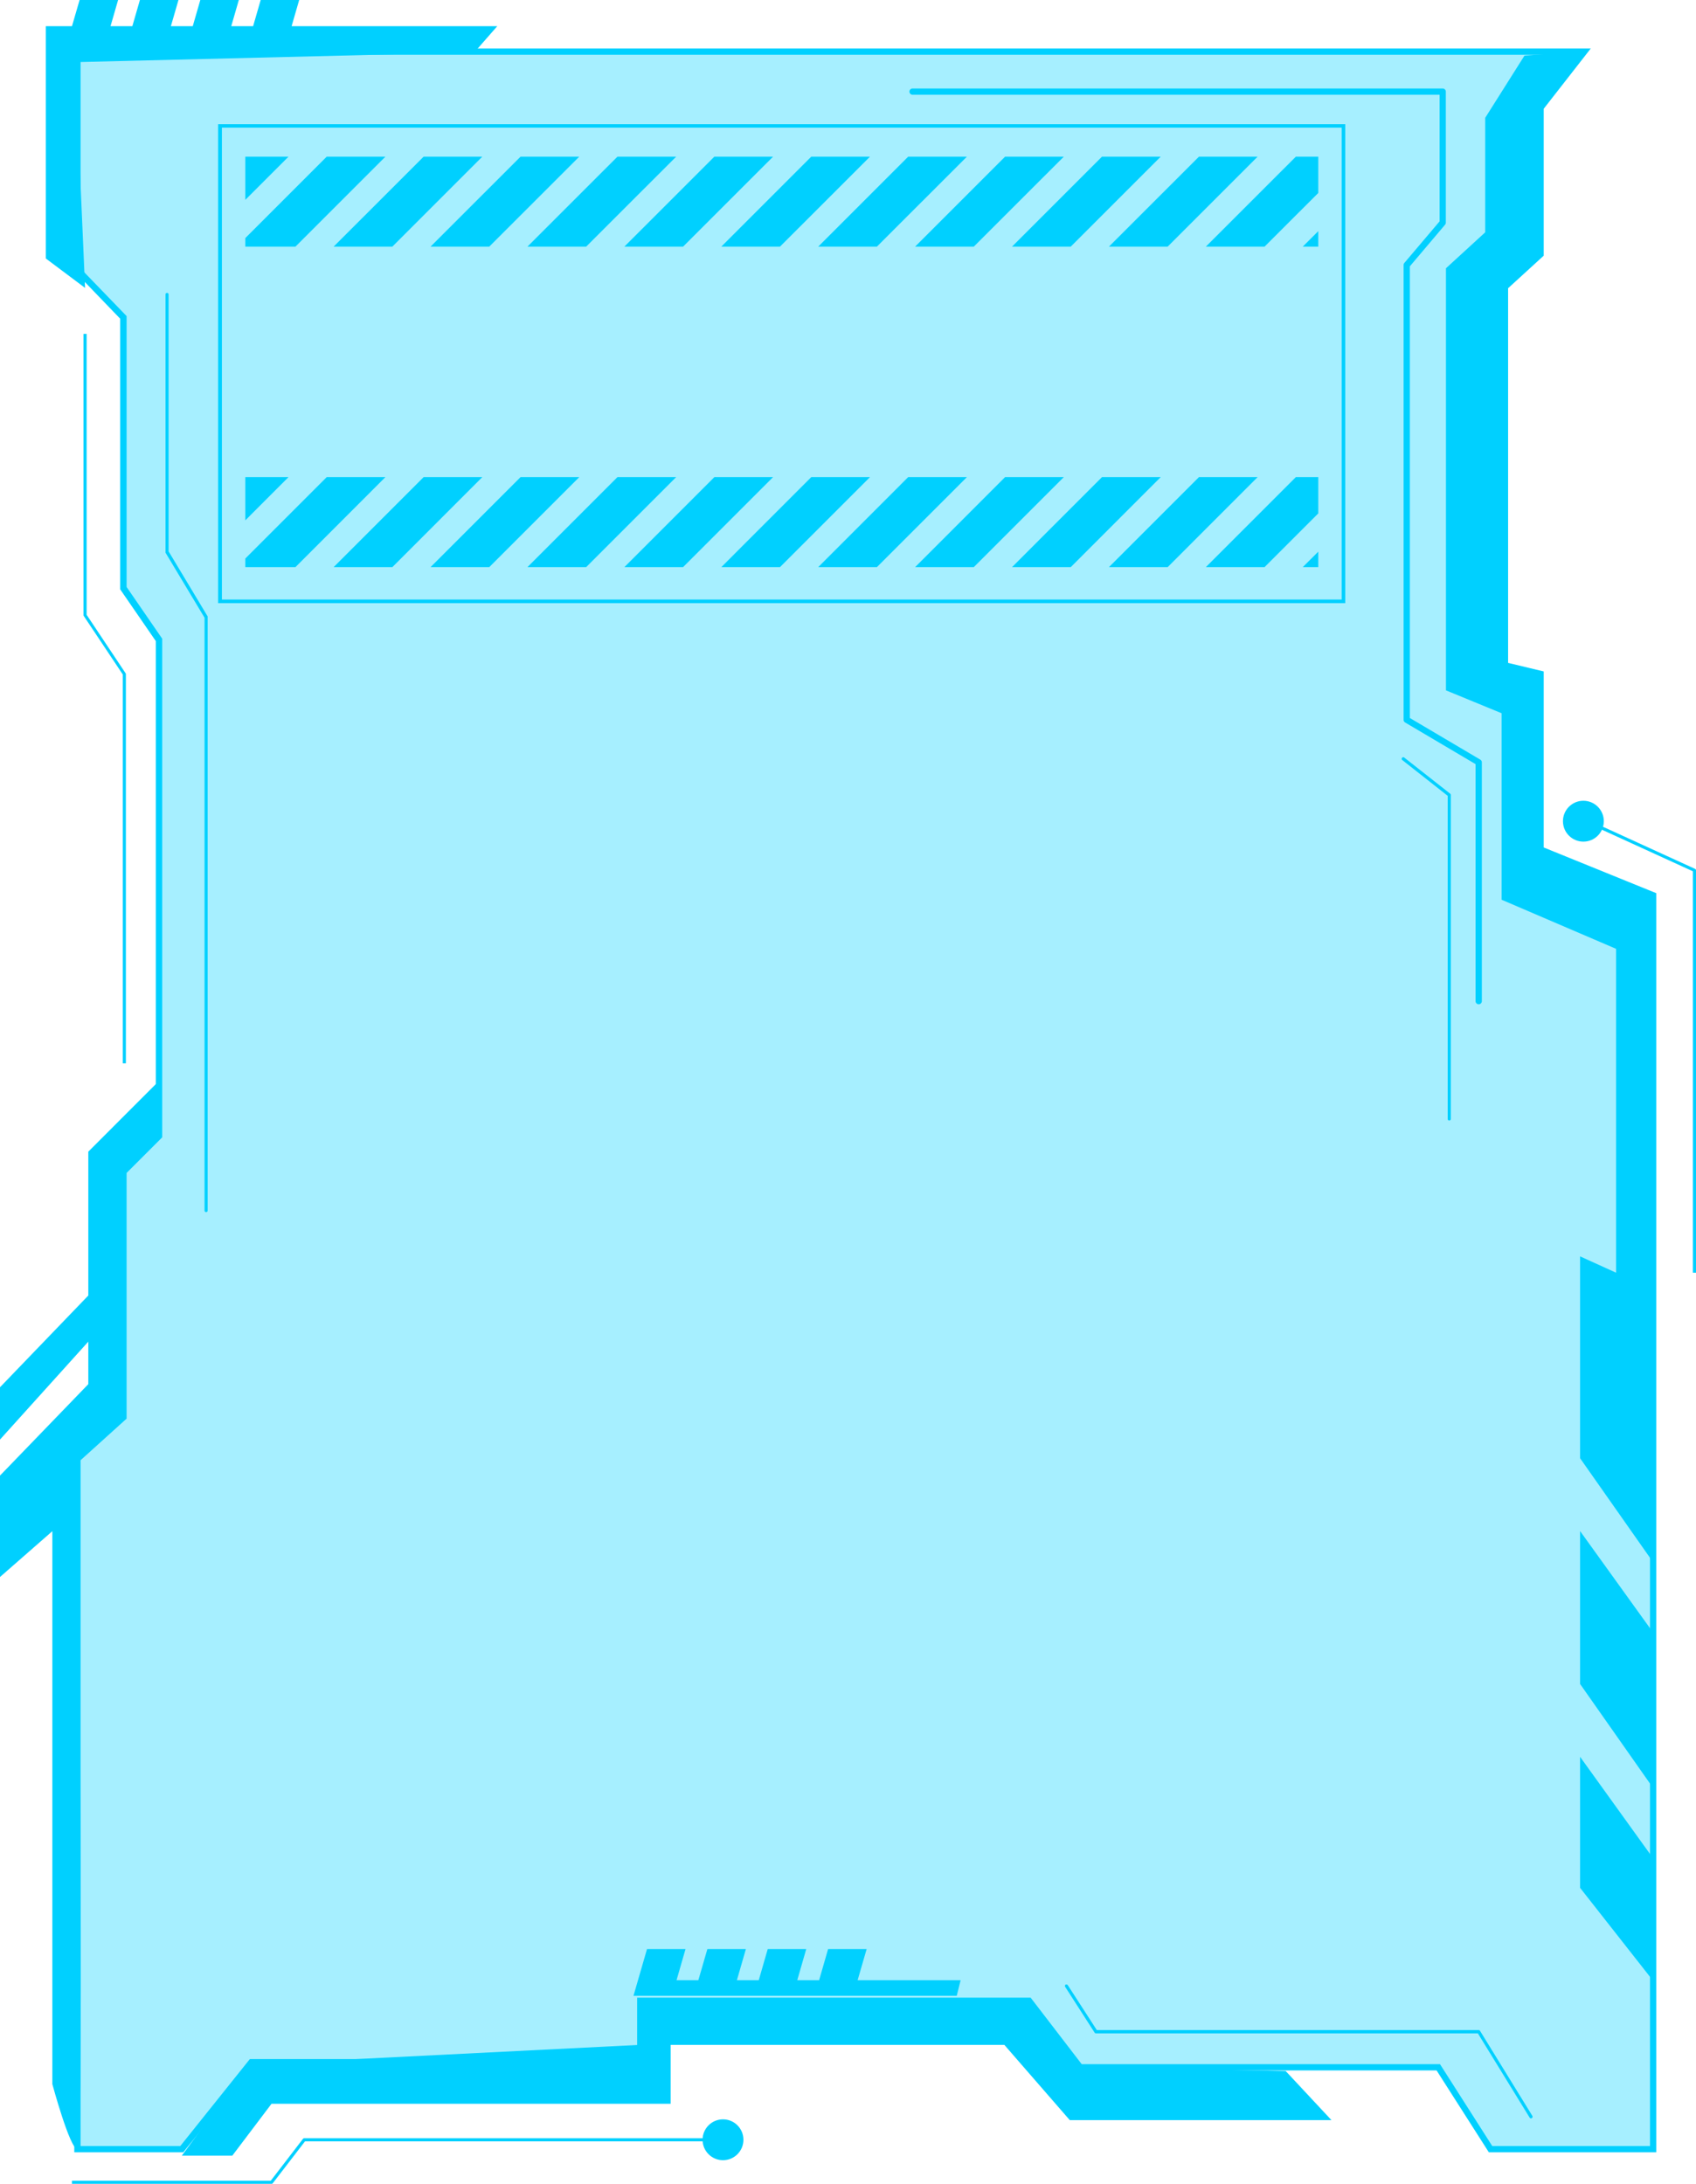 <svg xmlns="http://www.w3.org/2000/svg" viewBox="0 0 381 490.54"><defs><style>.cls-1,.cls-2{fill:#00d0ff;}.cls-1{opacity:0.35;isolation:isolate;}</style></defs><title>category_blue</title><g id="Layer_2" data-name="Layer 2"><g id="Layer_1-2" data-name="Layer 1"><g id="Layer_2-2" data-name="Layer 2"><g id="Layer_1-2-2" data-name="Layer 1-2"><polygon class="cls-1" points="346.09 190.83 346.09 151.37 338.04 149.46 338.04 64.41 346.09 57.1 346.09 24.19 355.92 11.54 17.39 11.54 17.39 60.61 27.74 71.31 27.74 132.09 35.78 143.71 35.78 255.19 27.74 263.24 27.74 318.4 17.39 327.66 17.39 482.75 40.84 482.75 56.47 463.21 143.81 463.21 143.81 449.42 231.16 449.42 242.65 464.36 323.1 464.36 334.84 482.75 371.37 482.75 371.37 201.1 346.09 190.83"/><path class="cls-2" d="M372.08,483.45H334.46l-11.74-18.39H242.31l-11.5-14.94H144.52v13.8H56.81L41.18,483.45H16.69V327.34L27,318.09V263l8-8V144l-8-11.62V71.59L16.69,60.89v-50H357.36L346.79,24.43v33l-8,7.31V148.9l8,1.92v39.54l25.29,10.27Zm-36.85-1.4h35.44V201.58l-25.28-10.27V151.93L337.34,150V64.1l8.05-7.31V24l9.09-11.7H18.1v48L28.44,71v60.85l8,11.62v112l-8,8v55.19L18.1,328V482.05H40.5l15.63-19.54h87V448.72h88.4L243,463.66h80.49Z"/><polygon class="cls-2" points="111.71 5.88 65.51 5.88 67.21 0 58.56 0 56.86 5.88 51.95 5.88 53.65 0 45 0 43.3 5.88 38.39 5.88 40.09 0 31.43 0 29.73 5.88 24.83 5.88 26.53 0 17.88 0 16.17 5.88 10.29 5.88 10.29 58.06 19.11 64.67 16.9 13.96 106.56 11.76 111.71 5.88"/><polygon class="cls-2" points="363.05 213.13 363.05 285.88 354.96 282.21 354.96 327.55 371.23 350.72 371.37 201.1 346.09 190.83 346.09 151.37 338.04 149.46 338.04 64.41 346.09 57.1 346.09 24.19 355.92 11.54 342.47 12.49 333.65 26.46 333.65 52.18 324.83 60.26 324.83 155.07 337.33 160.21 337.33 202.1 363.05 213.13"/><polygon class="cls-2" points="354.96 394.62 354.96 424.05 371.13 444.63 371.16 417.13 354.96 394.62"/><polygon class="cls-2" points="371.21 366.49 354.96 343.91 354.96 378.26 371.18 401.36 371.21 366.49"/><path class="cls-2" d="M36,242.52,19.84,258.69V291L0,311.61v11.75l19.84-22v9.55L0,331.45v22.78l11.76-10.29v124.2s3.92,14.52,5.63,14.61,0-155.09,0-155.09l10.35-9.26V263.24l8-8.05Z"/><polygon class="cls-2" points="150.96 448.3 155.87 448.3 164.53 448.3 169.43 448.3 178.09 448.3 183 448.3 191.65 448.3 214.93 448.3 215.8 444.8 192.66 444.8 194.69 437.8 186.03 437.8 184.01 444.8 179.1 444.8 181.12 437.8 172.47 437.8 170.45 444.8 165.54 444.8 167.56 437.8 158.91 437.8 156.88 444.8 151.98 444.8 154 437.8 145.35 437.8 142.31 448.3 144.06 448.3 150.96 448.3"/><polygon class="cls-2" points="288.82 465.2 242.65 464.36 231.16 449.42 143.81 449.42 143.81 459.32 55.85 463.73 40.84 484.22 52.18 484.22 61 472.55 150.66 472.55 150.66 459.32 225.62 459.32 240.32 476.23 299.11 476.23 288.82 465.2"/><path class="cls-2" d="M28.28,238.85h-.7V151.5l-8.76-13.14a.36.36,0,0,1-.06-.2V75h.7v63.1l8.76,13.14a.33.33,0,0,1,.06.19Z"/><path class="cls-2" d="M381,285.88h-.7V195.71l-25.52-11.66.29-.64,25.72,11.76a.35.35,0,0,1,.21.32Z"/><path class="cls-2" d="M61,490.54H16.17v-.7H60.83l7.24-9.42a.37.37,0,0,1,.28-.13h93.33v.7H68.52l-7.24,9.41A.35.35,0,0,1,61,490.54Z"/><circle class="cls-2" cx="162.42" cy="480.64" r="4.59"/><circle class="cls-2" cx="355.7" cy="184.46" r="4.59"/><path class="cls-2" d="M332.18,225.59a.72.72,0,0,1-.7-.7V171.64l-15.82-9.35a.71.71,0,0,1-.35-.61V59.53a.71.71,0,0,1,.17-.46l7.92-9.35V21.28H205a.7.7,0,0,1,0-1.4H324.1a.7.7,0,0,1,.7.7h0V50a.76.76,0,0,1-.16.46l-7.92,9.36V161.28l15.82,9.35a.73.73,0,0,1,.35.61v53.65A.71.71,0,0,1,332.18,225.59Z"/><path class="cls-2" d="M325.57,251.69a.34.34,0,0,1-.35-.33v-72.6l-10.16-8a.36.36,0,0,1-.13-.49.37.37,0,0,1,.49-.14.27.27,0,0,1,.08.07l10.29,8.09a.37.37,0,0,1,.13.28v72.75a.35.35,0,0,1-.33.37Z"/><path class="cls-2" d="M343.94,475.84a.37.37,0,0,1-.3-.16L332,456.74H246.2a.4.4,0,0,1-.3-.17l-6.61-10.28a.35.35,0,0,1,.09-.49h0a.37.37,0,0,1,.49.11L246.39,456h85.79a.36.36,0,0,1,.3.17l11.76,19.11a.35.35,0,0,1-.11.48A.33.33,0,0,1,343.94,475.84Z"/><path class="cls-2" d="M46.3,272.27a.35.35,0,0,1-.35-.35h0V138.75l-8.77-14.61a.54.54,0,0,1,0-.18V66.14a.35.35,0,0,1,.7,0v57.72l8.77,14.61a.54.54,0,0,1,0,.18V271.92A.35.35,0,0,1,46.3,272.27Z"/><polygon class="cls-2" points="55.11 116.88 55.11 107.17 64.81 107.17 55.11 116.88"/><polygon class="cls-2" points="66.37 127.39 55.11 127.39 55.11 125.46 73.4 107.17 86.58 107.17 66.37 127.39"/><polygon class="cls-2" points="88.14 127.39 74.95 127.39 95.17 107.17 108.35 107.17 88.14 127.39"/><polygon class="cls-2" points="109.91 127.39 96.72 127.39 116.94 107.17 130.13 107.17 109.91 127.39"/><polygon class="cls-2" points="131.68 127.39 118.49 127.39 138.71 107.17 151.9 107.17 131.68 127.39"/><polygon class="cls-2" points="153.45 127.39 140.26 127.39 160.48 107.17 173.67 107.17 153.45 127.39"/><polygon class="cls-2" points="175.22 127.39 162.04 127.39 182.25 107.17 195.44 107.17 175.22 127.39"/><polygon class="cls-2" points="196.99 127.39 183.81 127.39 204.02 107.17 217.21 107.17 196.99 127.39"/><polygon class="cls-2" points="218.76 127.39 205.58 127.39 225.79 107.17 238.98 107.17 218.76 127.39"/><polygon class="cls-2" points="240.54 127.39 227.35 127.39 247.56 107.17 260.75 107.17 240.54 127.39"/><polygon class="cls-2" points="262.31 127.39 249.12 127.39 269.34 107.17 282.52 107.17 262.31 127.39"/><polygon class="cls-2" points="284.08 127.39 270.89 127.39 291.11 107.17 296.15 107.17 296.15 115.32 284.08 127.39"/><polygon class="cls-2" points="296.15 127.39 292.66 127.39 296.15 123.91 296.15 127.39"/><polygon class="cls-2" points="55.11 44.89 55.11 35.19 64.81 35.19 55.11 44.89"/><polygon class="cls-2" points="66.37 55.4 55.11 55.4 55.11 53.48 73.4 35.19 86.58 35.19 66.37 55.4"/><polygon class="cls-2" points="88.14 55.4 74.95 55.4 95.17 35.19 108.35 35.19 88.14 55.4"/><polygon class="cls-2" points="109.91 55.4 96.72 55.4 116.94 35.19 130.13 35.19 109.91 55.4"/><polygon class="cls-2" points="131.68 55.4 118.49 55.4 138.71 35.19 151.9 35.19 131.68 55.4"/><polygon class="cls-2" points="153.45 55.4 140.26 55.4 160.48 35.19 173.67 35.19 153.45 55.4"/><polygon class="cls-2" points="175.22 55.4 162.04 55.4 182.25 35.19 195.44 35.19 175.22 55.4"/><polygon class="cls-2" points="196.99 55.4 183.81 55.4 204.02 35.19 217.21 35.19 196.99 55.4"/><polygon class="cls-2" points="218.76 55.4 205.58 55.4 225.79 35.19 238.98 35.19 218.76 55.4"/><polygon class="cls-2" points="240.54 55.4 227.35 55.4 247.56 35.19 260.75 35.19 240.54 55.4"/><polygon class="cls-2" points="262.31 55.4 249.12 55.4 269.34 35.19 282.52 35.19 262.31 55.4"/><polygon class="cls-2" points="284.08 55.4 270.89 55.4 291.11 35.19 296.15 35.19 296.15 43.34 284.08 55.4"/><polygon class="cls-2" points="296.15 55.4 292.66 55.4 296.15 51.92 296.15 55.4"/><path class="cls-2" d="M302.21,135.48H49V27.9H302.21Zm-252.36-.81H301.4v-106H49.85Z"/></g></g></g></g></svg>
